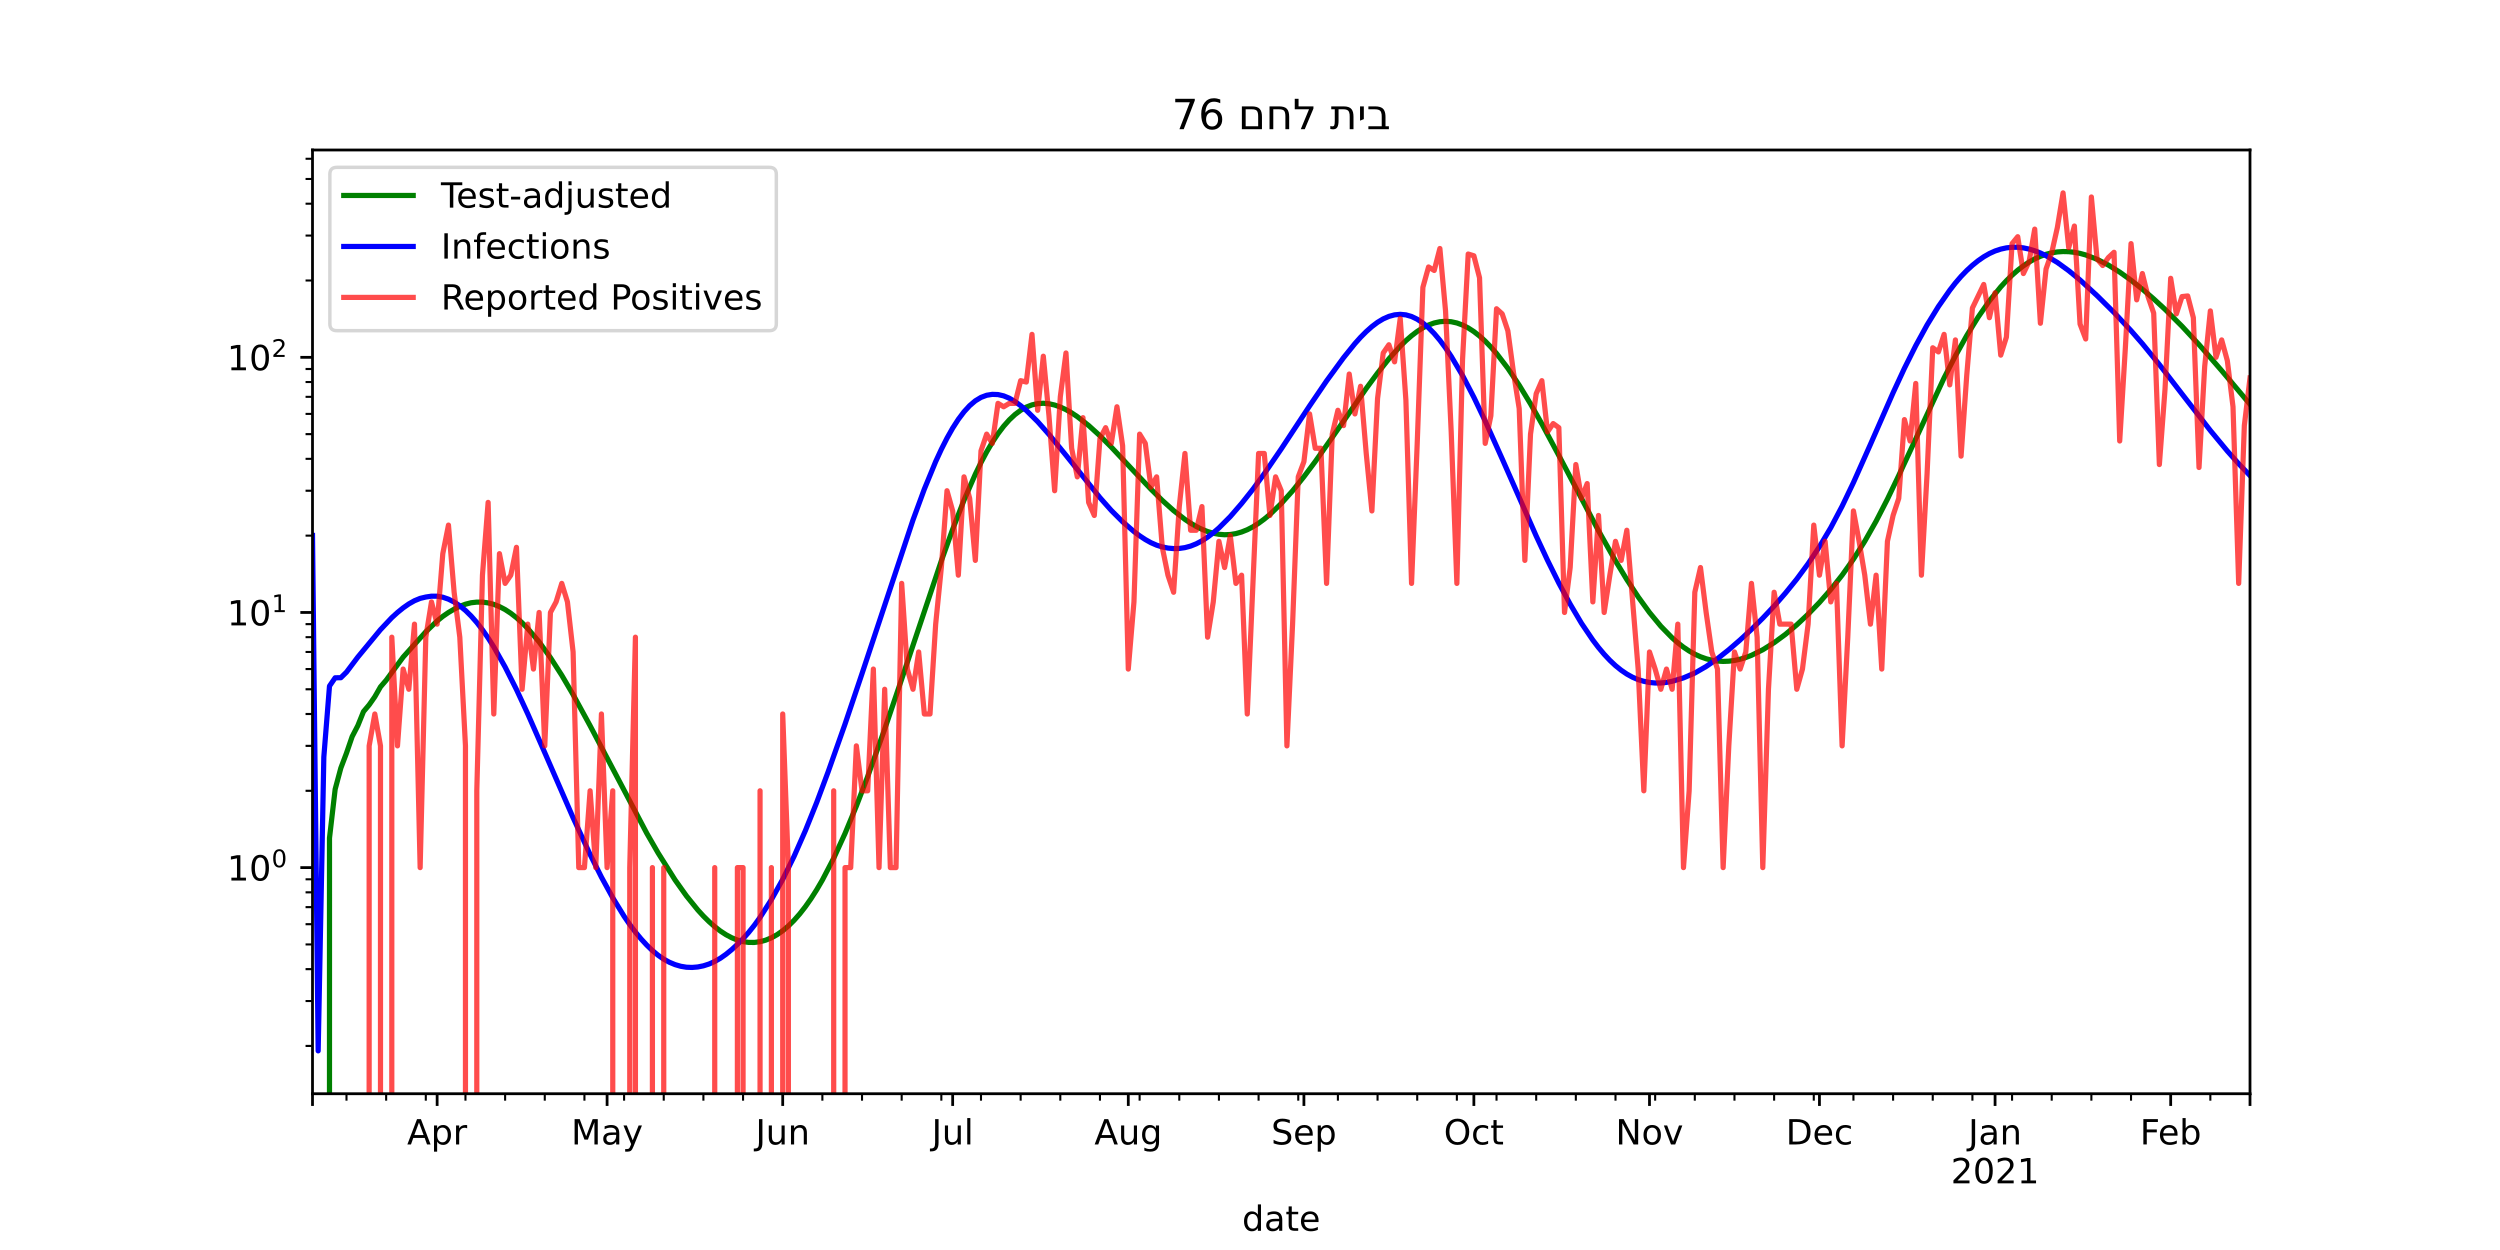 <?xml version="1.0" encoding="utf-8" standalone="no"?>
<!DOCTYPE svg PUBLIC "-//W3C//DTD SVG 1.1//EN"
  "http://www.w3.org/Graphics/SVG/1.1/DTD/svg11.dtd">
<!-- Created with matplotlib (https://matplotlib.org/) -->
<svg height="360pt" version="1.1" viewBox="0 0 720 360" width="720pt" xmlns="http://www.w3.org/2000/svg" xmlns:xlink="http://www.w3.org/1999/xlink">
 <defs>
  <style type="text/css">*{stroke-linecap:butt;stroke-linejoin:round;}</style>
 </defs>
 <g id="figure_1">
  <g id="patch_1">
   <path d="M 0 360 
L 720 360 
L 720 0 
L 0 0 
z
" style="fill:#ffffff;"/>
  </g>
  <g id="axes_1">
   <g id="patch_2">
    <path d="M 90 315 
L 648 315 
L 648 43.2 
L 90 43.2 
z
" style="fill:#ffffff;"/>
   </g>
   <g id="matplotlib.axis_1">
    <g id="xtick_1">
     <g id="line2d_1">
      <defs>
       <path d="M 0 0 
L 0 3.5 
" id="m12eb4eb455" style="stroke:#000000;stroke-width:0.8;"/>
      </defs>
      <g>
       <use style="stroke:#000000;stroke-width:0.8;" x="90" xlink:href="#m12eb4eb455" y="315"/>
      </g>
     </g>
    </g>
    <g id="xtick_2">
     <g id="line2d_2">
      <g>
       <use style="stroke:#000000;stroke-width:0.8;" x="125.895" xlink:href="#m12eb4eb455" y="315"/>
      </g>
     </g>
     <g id="text_1">
      <!-- Apr -->
      <g transform="translate(117.245 329.598)scale(0.1 -0.1)">
       <defs>
        <path d="M 34.188 63.188 
L 20.797 26.906 
L 47.609 26.906 
z
M 28.609 72.906 
L 39.797 72.906 
L 67.578 0 
L 57.328 0 
L 50.688 18.703 
L 17.828 18.703 
L 11.188 0 
L 0.781 0 
z
" id="DejaVuSans-65"/>
        <path d="M 18.109 8.203 
L 18.109 -20.797 
L 9.078 -20.797 
L 9.078 54.688 
L 18.109 54.688 
L 18.109 46.391 
Q 20.953 51.266 25.266 53.625 
Q 29.594 56 35.594 56 
Q 45.562 56 51.781 48.094 
Q 58.016 40.188 58.016 27.297 
Q 58.016 14.406 51.781 6.484 
Q 45.562 -1.422 35.594 -1.422 
Q 29.594 -1.422 25.266 0.953 
Q 20.953 3.328 18.109 8.203 
z
M 48.688 27.297 
Q 48.688 37.203 44.609 42.844 
Q 40.531 48.484 33.406 48.484 
Q 26.266 48.484 22.188 42.844 
Q 18.109 37.203 18.109 27.297 
Q 18.109 17.391 22.188 11.75 
Q 26.266 6.109 33.406 6.109 
Q 40.531 6.109 44.609 11.75 
Q 48.688 17.391 48.688 27.297 
z
" id="DejaVuSans-112"/>
        <path d="M 41.109 46.297 
Q 39.594 47.172 37.812 47.578 
Q 36.031 48 33.891 48 
Q 26.266 48 22.188 43.047 
Q 18.109 38.094 18.109 28.812 
L 18.109 0 
L 9.078 0 
L 9.078 54.688 
L 18.109 54.688 
L 18.109 46.188 
Q 20.953 51.172 25.484 53.578 
Q 30.031 56 36.531 56 
Q 37.453 56 38.578 55.875 
Q 39.703 55.766 41.062 55.516 
z
" id="DejaVuSans-114"/>
       </defs>
       <use xlink:href="#DejaVuSans-65"/>
       <use x="68.408" xlink:href="#DejaVuSans-112"/>
       <use x="131.885" xlink:href="#DejaVuSans-114"/>
      </g>
     </g>
    </g>
    <g id="xtick_3">
     <g id="line2d_3">
      <g>
       <use style="stroke:#000000;stroke-width:0.8;" x="174.842" xlink:href="#m12eb4eb455" y="315"/>
      </g>
     </g>
     <g id="text_2">
      <!-- May -->
      <g transform="translate(164.505 329.598)scale(0.1 -0.1)">
       <defs>
        <path d="M 9.812 72.906 
L 24.516 72.906 
L 43.109 23.297 
L 61.812 72.906 
L 76.516 72.906 
L 76.516 0 
L 66.891 0 
L 66.891 64.016 
L 48.094 14.016 
L 38.188 14.016 
L 19.391 64.016 
L 19.391 0 
L 9.812 0 
z
" id="DejaVuSans-77"/>
        <path d="M 34.281 27.484 
Q 23.391 27.484 19.188 25 
Q 14.984 22.516 14.984 16.5 
Q 14.984 11.719 18.141 8.906 
Q 21.297 6.109 26.703 6.109 
Q 34.188 6.109 38.703 11.406 
Q 43.219 16.703 43.219 25.484 
L 43.219 27.484 
z
M 52.203 31.203 
L 52.203 0 
L 43.219 0 
L 43.219 8.297 
Q 40.141 3.328 35.547 0.953 
Q 30.953 -1.422 24.312 -1.422 
Q 15.922 -1.422 10.953 3.297 
Q 6 8.016 6 15.922 
Q 6 25.141 12.172 29.828 
Q 18.359 34.516 30.609 34.516 
L 43.219 34.516 
L 43.219 35.406 
Q 43.219 41.609 39.141 45 
Q 35.062 48.391 27.688 48.391 
Q 23 48.391 18.547 47.266 
Q 14.109 46.141 10.016 43.891 
L 10.016 52.203 
Q 14.938 54.109 19.578 55.047 
Q 24.219 56 28.609 56 
Q 40.484 56 46.344 49.844 
Q 52.203 43.703 52.203 31.203 
z
" id="DejaVuSans-97"/>
        <path d="M 32.172 -5.078 
Q 28.375 -14.844 24.75 -17.812 
Q 21.141 -20.797 15.094 -20.797 
L 7.906 -20.797 
L 7.906 -13.281 
L 13.188 -13.281 
Q 16.891 -13.281 18.938 -11.516 
Q 21 -9.766 23.484 -3.219 
L 25.094 0.875 
L 2.984 54.688 
L 12.5 54.688 
L 29.594 11.922 
L 46.688 54.688 
L 56.203 54.688 
z
" id="DejaVuSans-121"/>
       </defs>
       <use xlink:href="#DejaVuSans-77"/>
       <use x="86.279" xlink:href="#DejaVuSans-97"/>
       <use x="147.559" xlink:href="#DejaVuSans-121"/>
      </g>
     </g>
    </g>
    <g id="xtick_4">
     <g id="line2d_4">
      <g>
       <use style="stroke:#000000;stroke-width:0.8;" x="225.421" xlink:href="#m12eb4eb455" y="315"/>
      </g>
     </g>
     <g id="text_3">
      <!-- Jun -->
      <g transform="translate(217.609 329.598)scale(0.1 -0.1)">
       <defs>
        <path d="M 9.812 72.906 
L 19.672 72.906 
L 19.672 5.078 
Q 19.672 -8.109 14.672 -14.062 
Q 9.672 -20.016 -1.422 -20.016 
L -5.172 -20.016 
L -5.172 -11.719 
L -2.094 -11.719 
Q 4.438 -11.719 7.125 -8.047 
Q 9.812 -4.391 9.812 5.078 
z
" id="DejaVuSans-74"/>
        <path d="M 8.5 21.578 
L 8.5 54.688 
L 17.484 54.688 
L 17.484 21.922 
Q 17.484 14.156 20.5 10.266 
Q 23.531 6.391 29.594 6.391 
Q 36.859 6.391 41.078 11.031 
Q 45.312 15.672 45.312 23.688 
L 45.312 54.688 
L 54.297 54.688 
L 54.297 0 
L 45.312 0 
L 45.312 8.406 
Q 42.047 3.422 37.719 1 
Q 33.406 -1.422 27.688 -1.422 
Q 18.266 -1.422 13.375 4.438 
Q 8.5 10.297 8.5 21.578 
z
M 31.109 56 
z
" id="DejaVuSans-117"/>
        <path d="M 54.891 33.016 
L 54.891 0 
L 45.906 0 
L 45.906 32.719 
Q 45.906 40.484 42.875 44.328 
Q 39.844 48.188 33.797 48.188 
Q 26.516 48.188 22.312 43.547 
Q 18.109 38.922 18.109 30.906 
L 18.109 0 
L 9.078 0 
L 9.078 54.688 
L 18.109 54.688 
L 18.109 46.188 
Q 21.344 51.125 25.703 53.562 
Q 30.078 56 35.797 56 
Q 45.219 56 50.047 50.172 
Q 54.891 44.344 54.891 33.016 
z
" id="DejaVuSans-110"/>
       </defs>
       <use xlink:href="#DejaVuSans-74"/>
       <use x="29.492" xlink:href="#DejaVuSans-117"/>
       <use x="92.871" xlink:href="#DejaVuSans-110"/>
      </g>
     </g>
    </g>
    <g id="xtick_5">
     <g id="line2d_5">
      <g>
       <use style="stroke:#000000;stroke-width:0.8;" x="274.368" xlink:href="#m12eb4eb455" y="315"/>
      </g>
     </g>
     <g id="text_4">
      <!-- Jul -->
      <g transform="translate(268.336 329.598)scale(0.1 -0.1)">
       <defs>
        <path d="M 9.422 75.984 
L 18.406 75.984 
L 18.406 0 
L 9.422 0 
z
" id="DejaVuSans-108"/>
       </defs>
       <use xlink:href="#DejaVuSans-74"/>
       <use x="29.492" xlink:href="#DejaVuSans-117"/>
       <use x="92.871" xlink:href="#DejaVuSans-108"/>
      </g>
     </g>
    </g>
    <g id="xtick_6">
     <g id="line2d_6">
      <g>
       <use style="stroke:#000000;stroke-width:0.8;" x="324.947" xlink:href="#m12eb4eb455" y="315"/>
      </g>
     </g>
     <g id="text_5">
      <!-- Aug -->
      <g transform="translate(315.184 329.598)scale(0.1 -0.1)">
       <defs>
        <path d="M 45.406 27.984 
Q 45.406 37.75 41.375 43.109 
Q 37.359 48.484 30.078 48.484 
Q 22.859 48.484 18.828 43.109 
Q 14.797 37.75 14.797 27.984 
Q 14.797 18.266 18.828 12.891 
Q 22.859 7.516 30.078 7.516 
Q 37.359 7.516 41.375 12.891 
Q 45.406 18.266 45.406 27.984 
z
M 54.391 6.781 
Q 54.391 -7.172 48.188 -13.984 
Q 42 -20.797 29.203 -20.797 
Q 24.469 -20.797 20.266 -20.094 
Q 16.062 -19.391 12.109 -17.922 
L 12.109 -9.188 
Q 16.062 -11.328 19.922 -12.344 
Q 23.781 -13.375 27.781 -13.375 
Q 36.625 -13.375 41.016 -8.766 
Q 45.406 -4.156 45.406 5.172 
L 45.406 9.625 
Q 42.625 4.781 38.281 2.391 
Q 33.938 0 27.875 0 
Q 17.828 0 11.672 7.656 
Q 5.516 15.328 5.516 27.984 
Q 5.516 40.672 11.672 48.328 
Q 17.828 56 27.875 56 
Q 33.938 56 38.281 53.609 
Q 42.625 51.219 45.406 46.391 
L 45.406 54.688 
L 54.391 54.688 
z
" id="DejaVuSans-103"/>
       </defs>
       <use xlink:href="#DejaVuSans-65"/>
       <use x="68.408" xlink:href="#DejaVuSans-117"/>
       <use x="131.787" xlink:href="#DejaVuSans-103"/>
      </g>
     </g>
    </g>
    <g id="xtick_7">
     <g id="line2d_7">
      <g>
       <use style="stroke:#000000;stroke-width:0.8;" x="375.526" xlink:href="#m12eb4eb455" y="315"/>
      </g>
     </g>
     <g id="text_6">
      <!-- Sep -->
      <g transform="translate(366.101 329.598)scale(0.1 -0.1)">
       <defs>
        <path d="M 53.516 70.516 
L 53.516 60.891 
Q 47.906 63.578 42.922 64.891 
Q 37.938 66.219 33.297 66.219 
Q 25.25 66.219 20.875 63.094 
Q 16.5 59.969 16.5 54.203 
Q 16.5 49.359 19.406 46.891 
Q 22.312 44.438 30.422 42.922 
L 36.375 41.703 
Q 47.406 39.594 52.656 34.297 
Q 57.906 29 57.906 20.125 
Q 57.906 9.516 50.797 4.047 
Q 43.703 -1.422 29.984 -1.422 
Q 24.812 -1.422 18.969 -0.25 
Q 13.141 0.922 6.891 3.219 
L 6.891 13.375 
Q 12.891 10.016 18.656 8.297 
Q 24.422 6.594 29.984 6.594 
Q 38.422 6.594 43.016 9.906 
Q 47.609 13.234 47.609 19.391 
Q 47.609 24.75 44.312 27.781 
Q 41.016 30.812 33.5 32.328 
L 27.484 33.5 
Q 16.453 35.688 11.516 40.375 
Q 6.594 45.062 6.594 53.422 
Q 6.594 63.094 13.406 68.656 
Q 20.219 74.219 32.172 74.219 
Q 37.312 74.219 42.625 73.281 
Q 47.953 72.359 53.516 70.516 
z
" id="DejaVuSans-83"/>
        <path d="M 56.203 29.594 
L 56.203 25.203 
L 14.891 25.203 
Q 15.484 15.922 20.484 11.062 
Q 25.484 6.203 34.422 6.203 
Q 39.594 6.203 44.453 7.469 
Q 49.312 8.734 54.109 11.281 
L 54.109 2.781 
Q 49.266 0.734 44.188 -0.344 
Q 39.109 -1.422 33.891 -1.422 
Q 20.797 -1.422 13.156 6.188 
Q 5.516 13.812 5.516 26.812 
Q 5.516 40.234 12.766 48.109 
Q 20.016 56 32.328 56 
Q 43.359 56 49.781 48.891 
Q 56.203 41.797 56.203 29.594 
z
M 47.219 32.234 
Q 47.125 39.594 43.094 43.984 
Q 39.062 48.391 32.422 48.391 
Q 24.906 48.391 20.391 44.141 
Q 15.875 39.891 15.188 32.172 
z
" id="DejaVuSans-101"/>
       </defs>
       <use xlink:href="#DejaVuSans-83"/>
       <use x="63.477" xlink:href="#DejaVuSans-101"/>
       <use x="125" xlink:href="#DejaVuSans-112"/>
      </g>
     </g>
    </g>
    <g id="xtick_8">
     <g id="line2d_8">
      <g>
       <use style="stroke:#000000;stroke-width:0.8;" x="424.474" xlink:href="#m12eb4eb455" y="315"/>
      </g>
     </g>
     <g id="text_7">
      <!-- Oct -->
      <g transform="translate(415.828 329.598)scale(0.1 -0.1)">
       <defs>
        <path d="M 39.406 66.219 
Q 28.656 66.219 22.328 58.203 
Q 16.016 50.203 16.016 36.375 
Q 16.016 22.609 22.328 14.594 
Q 28.656 6.594 39.406 6.594 
Q 50.141 6.594 56.422 14.594 
Q 62.703 22.609 62.703 36.375 
Q 62.703 50.203 56.422 58.203 
Q 50.141 66.219 39.406 66.219 
z
M 39.406 74.219 
Q 54.734 74.219 63.906 63.938 
Q 73.094 53.656 73.094 36.375 
Q 73.094 19.141 63.906 8.859 
Q 54.734 -1.422 39.406 -1.422 
Q 24.031 -1.422 14.812 8.828 
Q 5.609 19.094 5.609 36.375 
Q 5.609 53.656 14.812 63.938 
Q 24.031 74.219 39.406 74.219 
z
" id="DejaVuSans-79"/>
        <path d="M 48.781 52.594 
L 48.781 44.188 
Q 44.969 46.297 41.141 47.344 
Q 37.312 48.391 33.406 48.391 
Q 24.656 48.391 19.812 42.844 
Q 14.984 37.312 14.984 27.297 
Q 14.984 17.281 19.812 11.734 
Q 24.656 6.203 33.406 6.203 
Q 37.312 6.203 41.141 7.25 
Q 44.969 8.297 48.781 10.406 
L 48.781 2.094 
Q 45.016 0.344 40.984 -0.531 
Q 36.969 -1.422 32.422 -1.422 
Q 20.062 -1.422 12.781 6.344 
Q 5.516 14.109 5.516 27.297 
Q 5.516 40.672 12.859 48.328 
Q 20.219 56 33.016 56 
Q 37.156 56 41.109 55.141 
Q 45.062 54.297 48.781 52.594 
z
" id="DejaVuSans-99"/>
        <path d="M 18.312 70.219 
L 18.312 54.688 
L 36.812 54.688 
L 36.812 47.703 
L 18.312 47.703 
L 18.312 18.016 
Q 18.312 11.328 20.141 9.422 
Q 21.969 7.516 27.594 7.516 
L 36.812 7.516 
L 36.812 0 
L 27.594 0 
Q 17.188 0 13.234 3.875 
Q 9.281 7.766 9.281 18.016 
L 9.281 47.703 
L 2.688 47.703 
L 2.688 54.688 
L 9.281 54.688 
L 9.281 70.219 
z
" id="DejaVuSans-116"/>
       </defs>
       <use xlink:href="#DejaVuSans-79"/>
       <use x="78.711" xlink:href="#DejaVuSans-99"/>
       <use x="133.691" xlink:href="#DejaVuSans-116"/>
      </g>
     </g>
    </g>
    <g id="xtick_9">
     <g id="line2d_9">
      <g>
       <use style="stroke:#000000;stroke-width:0.8;" x="475.053" xlink:href="#m12eb4eb455" y="315"/>
      </g>
     </g>
     <g id="text_8">
      <!-- Nov -->
      <g transform="translate(465.293 329.598)scale(0.1 -0.1)">
       <defs>
        <path d="M 9.812 72.906 
L 23.094 72.906 
L 55.422 11.922 
L 55.422 72.906 
L 64.984 72.906 
L 64.984 0 
L 51.703 0 
L 19.391 60.984 
L 19.391 0 
L 9.812 0 
z
" id="DejaVuSans-78"/>
        <path d="M 30.609 48.391 
Q 23.391 48.391 19.188 42.75 
Q 14.984 37.109 14.984 27.297 
Q 14.984 17.484 19.156 11.844 
Q 23.344 6.203 30.609 6.203 
Q 37.797 6.203 41.984 11.859 
Q 46.188 17.531 46.188 27.297 
Q 46.188 37.016 41.984 42.703 
Q 37.797 48.391 30.609 48.391 
z
M 30.609 56 
Q 42.328 56 49.016 48.375 
Q 55.719 40.766 55.719 27.297 
Q 55.719 13.875 49.016 6.219 
Q 42.328 -1.422 30.609 -1.422 
Q 18.844 -1.422 12.172 6.219 
Q 5.516 13.875 5.516 27.297 
Q 5.516 40.766 12.172 48.375 
Q 18.844 56 30.609 56 
z
" id="DejaVuSans-111"/>
        <path d="M 2.984 54.688 
L 12.5 54.688 
L 29.594 8.797 
L 46.688 54.688 
L 56.203 54.688 
L 35.688 0 
L 23.484 0 
z
" id="DejaVuSans-118"/>
       </defs>
       <use xlink:href="#DejaVuSans-78"/>
       <use x="74.805" xlink:href="#DejaVuSans-111"/>
       <use x="135.986" xlink:href="#DejaVuSans-118"/>
      </g>
     </g>
    </g>
    <g id="xtick_10">
     <g id="line2d_10">
      <g>
       <use style="stroke:#000000;stroke-width:0.8;" x="524" xlink:href="#m12eb4eb455" y="315"/>
      </g>
     </g>
     <g id="text_9">
      <!-- Dec -->
      <g transform="translate(514.324 329.598)scale(0.1 -0.1)">
       <defs>
        <path d="M 19.672 64.797 
L 19.672 8.109 
L 31.594 8.109 
Q 46.688 8.109 53.688 14.938 
Q 60.688 21.781 60.688 36.531 
Q 60.688 51.172 53.688 57.984 
Q 46.688 64.797 31.594 64.797 
z
M 9.812 72.906 
L 30.078 72.906 
Q 51.266 72.906 61.172 64.094 
Q 71.094 55.281 71.094 36.531 
Q 71.094 17.672 61.125 8.828 
Q 51.172 0 30.078 0 
L 9.812 0 
z
" id="DejaVuSans-68"/>
       </defs>
       <use xlink:href="#DejaVuSans-68"/>
       <use x="77.002" xlink:href="#DejaVuSans-101"/>
       <use x="138.525" xlink:href="#DejaVuSans-99"/>
      </g>
     </g>
    </g>
    <g id="xtick_11">
     <g id="line2d_11">
      <g>
       <use style="stroke:#000000;stroke-width:0.8;" x="574.579" xlink:href="#m12eb4eb455" y="315"/>
      </g>
     </g>
     <g id="text_10">
      <!-- Jan -->
      <g transform="translate(566.871 329.598)scale(0.1 -0.1)">
       <use xlink:href="#DejaVuSans-74"/>
       <use x="29.492" xlink:href="#DejaVuSans-97"/>
       <use x="90.771" xlink:href="#DejaVuSans-110"/>
      </g>
      <!-- 2021 -->
      <g transform="translate(561.854 340.796)scale(0.1 -0.1)">
       <defs>
        <path d="M 19.188 8.297 
L 53.609 8.297 
L 53.609 0 
L 7.328 0 
L 7.328 8.297 
Q 12.938 14.109 22.625 23.891 
Q 32.328 33.688 34.812 36.531 
Q 39.547 41.844 41.422 45.531 
Q 43.312 49.219 43.312 52.781 
Q 43.312 58.594 39.234 62.25 
Q 35.156 65.922 28.609 65.922 
Q 23.969 65.922 18.812 64.312 
Q 13.672 62.703 7.812 59.422 
L 7.812 69.391 
Q 13.766 71.781 18.938 73 
Q 24.125 74.219 28.422 74.219 
Q 39.75 74.219 46.484 68.547 
Q 53.219 62.891 53.219 53.422 
Q 53.219 48.922 51.531 44.891 
Q 49.859 40.875 45.406 35.406 
Q 44.188 33.984 37.641 27.219 
Q 31.109 20.453 19.188 8.297 
z
" id="DejaVuSans-50"/>
        <path d="M 31.781 66.406 
Q 24.172 66.406 20.328 58.906 
Q 16.5 51.422 16.5 36.375 
Q 16.5 21.391 20.328 13.891 
Q 24.172 6.391 31.781 6.391 
Q 39.453 6.391 43.281 13.891 
Q 47.125 21.391 47.125 36.375 
Q 47.125 51.422 43.281 58.906 
Q 39.453 66.406 31.781 66.406 
z
M 31.781 74.219 
Q 44.047 74.219 50.516 64.516 
Q 56.984 54.828 56.984 36.375 
Q 56.984 17.969 50.516 8.266 
Q 44.047 -1.422 31.781 -1.422 
Q 19.531 -1.422 13.062 8.266 
Q 6.594 17.969 6.594 36.375 
Q 6.594 54.828 13.062 64.516 
Q 19.531 74.219 31.781 74.219 
z
" id="DejaVuSans-48"/>
        <path d="M 12.406 8.297 
L 28.516 8.297 
L 28.516 63.922 
L 10.984 60.406 
L 10.984 69.391 
L 28.422 72.906 
L 38.281 72.906 
L 38.281 8.297 
L 54.391 8.297 
L 54.391 0 
L 12.406 0 
z
" id="DejaVuSans-49"/>
       </defs>
       <use xlink:href="#DejaVuSans-50"/>
       <use x="63.623" xlink:href="#DejaVuSans-48"/>
       <use x="127.246" xlink:href="#DejaVuSans-50"/>
       <use x="190.869" xlink:href="#DejaVuSans-49"/>
      </g>
     </g>
    </g>
    <g id="xtick_12">
     <g id="line2d_12">
      <g>
       <use style="stroke:#000000;stroke-width:0.8;" x="625.158" xlink:href="#m12eb4eb455" y="315"/>
      </g>
     </g>
     <g id="text_11">
      <!-- Feb -->
      <g transform="translate(616.306 329.598)scale(0.1 -0.1)">
       <defs>
        <path d="M 9.812 72.906 
L 51.703 72.906 
L 51.703 64.594 
L 19.672 64.594 
L 19.672 43.109 
L 48.578 43.109 
L 48.578 34.812 
L 19.672 34.812 
L 19.672 0 
L 9.812 0 
z
" id="DejaVuSans-70"/>
        <path d="M 48.688 27.297 
Q 48.688 37.203 44.609 42.844 
Q 40.531 48.484 33.406 48.484 
Q 26.266 48.484 22.188 42.844 
Q 18.109 37.203 18.109 27.297 
Q 18.109 17.391 22.188 11.75 
Q 26.266 6.109 33.406 6.109 
Q 40.531 6.109 44.609 11.75 
Q 48.688 17.391 48.688 27.297 
z
M 18.109 46.391 
Q 20.953 51.266 25.266 53.625 
Q 29.594 56 35.594 56 
Q 45.562 56 51.781 48.094 
Q 58.016 40.188 58.016 27.297 
Q 58.016 14.406 51.781 6.484 
Q 45.562 -1.422 35.594 -1.422 
Q 29.594 -1.422 25.266 0.953 
Q 20.953 3.328 18.109 8.203 
L 18.109 0 
L 9.078 0 
L 9.078 75.984 
L 18.109 75.984 
z
" id="DejaVuSans-98"/>
       </defs>
       <use xlink:href="#DejaVuSans-70"/>
       <use x="52.02" xlink:href="#DejaVuSans-101"/>
       <use x="113.543" xlink:href="#DejaVuSans-98"/>
      </g>
     </g>
    </g>
    <g id="xtick_13">
     <g id="line2d_13">
      <g>
       <use style="stroke:#000000;stroke-width:0.8;" x="648" xlink:href="#m12eb4eb455" y="315"/>
      </g>
     </g>
    </g>
    <g id="xtick_14">
     <g id="line2d_14">
      <defs>
       <path d="M 0 0 
L 0 2 
" id="m823767fcfd" style="stroke:#000000;stroke-width:0.6;"/>
      </defs>
      <g>
       <use style="stroke:#000000;stroke-width:0.6;" x="99.789" xlink:href="#m823767fcfd" y="315"/>
      </g>
     </g>
    </g>
    <g id="xtick_15">
     <g id="line2d_15">
      <g>
       <use style="stroke:#000000;stroke-width:0.6;" x="111.211" xlink:href="#m823767fcfd" y="315"/>
      </g>
     </g>
    </g>
    <g id="xtick_16">
     <g id="line2d_16">
      <g>
       <use style="stroke:#000000;stroke-width:0.6;" x="122.632" xlink:href="#m823767fcfd" y="315"/>
      </g>
     </g>
    </g>
    <g id="xtick_17">
     <g id="line2d_17">
      <g>
       <use style="stroke:#000000;stroke-width:0.6;" x="134.053" xlink:href="#m823767fcfd" y="315"/>
      </g>
     </g>
    </g>
    <g id="xtick_18">
     <g id="line2d_18">
      <g>
       <use style="stroke:#000000;stroke-width:0.6;" x="145.474" xlink:href="#m823767fcfd" y="315"/>
      </g>
     </g>
    </g>
    <g id="xtick_19">
     <g id="line2d_19">
      <g>
       <use style="stroke:#000000;stroke-width:0.6;" x="156.895" xlink:href="#m823767fcfd" y="315"/>
      </g>
     </g>
    </g>
    <g id="xtick_20">
     <g id="line2d_20">
      <g>
       <use style="stroke:#000000;stroke-width:0.6;" x="168.316" xlink:href="#m823767fcfd" y="315"/>
      </g>
     </g>
    </g>
    <g id="xtick_21">
     <g id="line2d_21">
      <g>
       <use style="stroke:#000000;stroke-width:0.6;" x="179.737" xlink:href="#m823767fcfd" y="315"/>
      </g>
     </g>
    </g>
    <g id="xtick_22">
     <g id="line2d_22">
      <g>
       <use style="stroke:#000000;stroke-width:0.6;" x="191.158" xlink:href="#m823767fcfd" y="315"/>
      </g>
     </g>
    </g>
    <g id="xtick_23">
     <g id="line2d_23">
      <g>
       <use style="stroke:#000000;stroke-width:0.6;" x="202.579" xlink:href="#m823767fcfd" y="315"/>
      </g>
     </g>
    </g>
    <g id="xtick_24">
     <g id="line2d_24">
      <g>
       <use style="stroke:#000000;stroke-width:0.6;" x="214" xlink:href="#m823767fcfd" y="315"/>
      </g>
     </g>
    </g>
    <g id="xtick_25">
     <g id="line2d_25">
      <g>
       <use style="stroke:#000000;stroke-width:0.6;" x="236.842" xlink:href="#m823767fcfd" y="315"/>
      </g>
     </g>
    </g>
    <g id="xtick_26">
     <g id="line2d_26">
      <g>
       <use style="stroke:#000000;stroke-width:0.6;" x="248.263" xlink:href="#m823767fcfd" y="315"/>
      </g>
     </g>
    </g>
    <g id="xtick_27">
     <g id="line2d_27">
      <g>
       <use style="stroke:#000000;stroke-width:0.6;" x="259.684" xlink:href="#m823767fcfd" y="315"/>
      </g>
     </g>
    </g>
    <g id="xtick_28">
     <g id="line2d_28">
      <g>
       <use style="stroke:#000000;stroke-width:0.6;" x="271.105" xlink:href="#m823767fcfd" y="315"/>
      </g>
     </g>
    </g>
    <g id="xtick_29">
     <g id="line2d_29">
      <g>
       <use style="stroke:#000000;stroke-width:0.6;" x="282.526" xlink:href="#m823767fcfd" y="315"/>
      </g>
     </g>
    </g>
    <g id="xtick_30">
     <g id="line2d_30">
      <g>
       <use style="stroke:#000000;stroke-width:0.6;" x="293.947" xlink:href="#m823767fcfd" y="315"/>
      </g>
     </g>
    </g>
    <g id="xtick_31">
     <g id="line2d_31">
      <g>
       <use style="stroke:#000000;stroke-width:0.6;" x="305.368" xlink:href="#m823767fcfd" y="315"/>
      </g>
     </g>
    </g>
    <g id="xtick_32">
     <g id="line2d_32">
      <g>
       <use style="stroke:#000000;stroke-width:0.6;" x="316.789" xlink:href="#m823767fcfd" y="315"/>
      </g>
     </g>
    </g>
    <g id="xtick_33">
     <g id="line2d_33">
      <g>
       <use style="stroke:#000000;stroke-width:0.6;" x="328.211" xlink:href="#m823767fcfd" y="315"/>
      </g>
     </g>
    </g>
    <g id="xtick_34">
     <g id="line2d_34">
      <g>
       <use style="stroke:#000000;stroke-width:0.6;" x="339.632" xlink:href="#m823767fcfd" y="315"/>
      </g>
     </g>
    </g>
    <g id="xtick_35">
     <g id="line2d_35">
      <g>
       <use style="stroke:#000000;stroke-width:0.6;" x="351.053" xlink:href="#m823767fcfd" y="315"/>
      </g>
     </g>
    </g>
    <g id="xtick_36">
     <g id="line2d_36">
      <g>
       <use style="stroke:#000000;stroke-width:0.6;" x="362.474" xlink:href="#m823767fcfd" y="315"/>
      </g>
     </g>
    </g>
    <g id="xtick_37">
     <g id="line2d_37">
      <g>
       <use style="stroke:#000000;stroke-width:0.6;" x="373.895" xlink:href="#m823767fcfd" y="315"/>
      </g>
     </g>
    </g>
    <g id="xtick_38">
     <g id="line2d_38">
      <g>
       <use style="stroke:#000000;stroke-width:0.6;" x="385.316" xlink:href="#m823767fcfd" y="315"/>
      </g>
     </g>
    </g>
    <g id="xtick_39">
     <g id="line2d_39">
      <g>
       <use style="stroke:#000000;stroke-width:0.6;" x="396.737" xlink:href="#m823767fcfd" y="315"/>
      </g>
     </g>
    </g>
    <g id="xtick_40">
     <g id="line2d_40">
      <g>
       <use style="stroke:#000000;stroke-width:0.6;" x="408.158" xlink:href="#m823767fcfd" y="315"/>
      </g>
     </g>
    </g>
    <g id="xtick_41">
     <g id="line2d_41">
      <g>
       <use style="stroke:#000000;stroke-width:0.6;" x="419.579" xlink:href="#m823767fcfd" y="315"/>
      </g>
     </g>
    </g>
    <g id="xtick_42">
     <g id="line2d_42">
      <g>
       <use style="stroke:#000000;stroke-width:0.6;" x="431" xlink:href="#m823767fcfd" y="315"/>
      </g>
     </g>
    </g>
    <g id="xtick_43">
     <g id="line2d_43">
      <g>
       <use style="stroke:#000000;stroke-width:0.6;" x="442.421" xlink:href="#m823767fcfd" y="315"/>
      </g>
     </g>
    </g>
    <g id="xtick_44">
     <g id="line2d_44">
      <g>
       <use style="stroke:#000000;stroke-width:0.6;" x="453.842" xlink:href="#m823767fcfd" y="315"/>
      </g>
     </g>
    </g>
    <g id="xtick_45">
     <g id="line2d_45">
      <g>
       <use style="stroke:#000000;stroke-width:0.6;" x="465.263" xlink:href="#m823767fcfd" y="315"/>
      </g>
     </g>
    </g>
    <g id="xtick_46">
     <g id="line2d_46">
      <g>
       <use style="stroke:#000000;stroke-width:0.6;" x="476.684" xlink:href="#m823767fcfd" y="315"/>
      </g>
     </g>
    </g>
    <g id="xtick_47">
     <g id="line2d_47">
      <g>
       <use style="stroke:#000000;stroke-width:0.6;" x="488.105" xlink:href="#m823767fcfd" y="315"/>
      </g>
     </g>
    </g>
    <g id="xtick_48">
     <g id="line2d_48">
      <g>
       <use style="stroke:#000000;stroke-width:0.6;" x="499.526" xlink:href="#m823767fcfd" y="315"/>
      </g>
     </g>
    </g>
    <g id="xtick_49">
     <g id="line2d_49">
      <g>
       <use style="stroke:#000000;stroke-width:0.6;" x="510.947" xlink:href="#m823767fcfd" y="315"/>
      </g>
     </g>
    </g>
    <g id="xtick_50">
     <g id="line2d_50">
      <g>
       <use style="stroke:#000000;stroke-width:0.6;" x="522.368" xlink:href="#m823767fcfd" y="315"/>
      </g>
     </g>
    </g>
    <g id="xtick_51">
     <g id="line2d_51">
      <g>
       <use style="stroke:#000000;stroke-width:0.6;" x="533.789" xlink:href="#m823767fcfd" y="315"/>
      </g>
     </g>
    </g>
    <g id="xtick_52">
     <g id="line2d_52">
      <g>
       <use style="stroke:#000000;stroke-width:0.6;" x="545.211" xlink:href="#m823767fcfd" y="315"/>
      </g>
     </g>
    </g>
    <g id="xtick_53">
     <g id="line2d_53">
      <g>
       <use style="stroke:#000000;stroke-width:0.6;" x="556.632" xlink:href="#m823767fcfd" y="315"/>
      </g>
     </g>
    </g>
    <g id="xtick_54">
     <g id="line2d_54">
      <g>
       <use style="stroke:#000000;stroke-width:0.6;" x="568.053" xlink:href="#m823767fcfd" y="315"/>
      </g>
     </g>
    </g>
    <g id="xtick_55">
     <g id="line2d_55">
      <g>
       <use style="stroke:#000000;stroke-width:0.6;" x="579.474" xlink:href="#m823767fcfd" y="315"/>
      </g>
     </g>
    </g>
    <g id="xtick_56">
     <g id="line2d_56">
      <g>
       <use style="stroke:#000000;stroke-width:0.6;" x="590.895" xlink:href="#m823767fcfd" y="315"/>
      </g>
     </g>
    </g>
    <g id="xtick_57">
     <g id="line2d_57">
      <g>
       <use style="stroke:#000000;stroke-width:0.6;" x="602.316" xlink:href="#m823767fcfd" y="315"/>
      </g>
     </g>
    </g>
    <g id="xtick_58">
     <g id="line2d_58">
      <g>
       <use style="stroke:#000000;stroke-width:0.6;" x="613.737" xlink:href="#m823767fcfd" y="315"/>
      </g>
     </g>
    </g>
    <g id="xtick_59">
     <g id="line2d_59">
      <g>
       <use style="stroke:#000000;stroke-width:0.6;" x="636.579" xlink:href="#m823767fcfd" y="315"/>
      </g>
     </g>
    </g>
    <g id="text_12">
     <!-- date -->
     <g transform="translate(357.725 354.474)scale(0.1 -0.1)">
      <defs>
       <path d="M 45.406 46.391 
L 45.406 75.984 
L 54.391 75.984 
L 54.391 0 
L 45.406 0 
L 45.406 8.203 
Q 42.578 3.328 38.25 0.953 
Q 33.938 -1.422 27.875 -1.422 
Q 17.969 -1.422 11.734 6.484 
Q 5.516 14.406 5.516 27.297 
Q 5.516 40.188 11.734 48.094 
Q 17.969 56 27.875 56 
Q 33.938 56 38.25 53.625 
Q 42.578 51.266 45.406 46.391 
z
M 14.797 27.297 
Q 14.797 17.391 18.875 11.75 
Q 22.953 6.109 30.078 6.109 
Q 37.203 6.109 41.297 11.75 
Q 45.406 17.391 45.406 27.297 
Q 45.406 37.203 41.297 42.844 
Q 37.203 48.484 30.078 48.484 
Q 22.953 48.484 18.875 42.844 
Q 14.797 37.203 14.797 27.297 
z
" id="DejaVuSans-100"/>
      </defs>
      <use xlink:href="#DejaVuSans-100"/>
      <use x="63.477" xlink:href="#DejaVuSans-97"/>
      <use x="124.756" xlink:href="#DejaVuSans-116"/>
      <use x="163.965" xlink:href="#DejaVuSans-101"/>
     </g>
    </g>
   </g>
   <g id="matplotlib.axis_2">
    <g id="ytick_1">
     <g id="line2d_60">
      <defs>
       <path d="M 0 0 
L -3.5 0 
" id="m54c8349747" style="stroke:#000000;stroke-width:0.8;"/>
      </defs>
      <g>
       <use style="stroke:#000000;stroke-width:0.8;" x="90" xlink:href="#m54c8349747" y="249.87"/>
      </g>
     </g>
     <g id="text_13">
      <!-- $\mathdefault{10^{0}}$ -->
      <g transform="translate(65.4 253.67)scale(0.1 -0.1)">
       <use transform="translate(0 0.766)" xlink:href="#DejaVuSans-49"/>
       <use transform="translate(63.623 0.766)" xlink:href="#DejaVuSans-48"/>
       <use transform="translate(128.203 39.047)scale(0.7)" xlink:href="#DejaVuSans-48"/>
      </g>
     </g>
    </g>
    <g id="ytick_2">
     <g id="line2d_61">
      <g>
       <use style="stroke:#000000;stroke-width:0.8;" x="90" xlink:href="#m54c8349747" y="176.389"/>
      </g>
     </g>
     <g id="text_14">
      <!-- $\mathdefault{10^{1}}$ -->
      <g transform="translate(65.4 180.189)scale(0.1 -0.1)">
       <use transform="translate(0 0.684)" xlink:href="#DejaVuSans-49"/>
       <use transform="translate(63.623 0.684)" xlink:href="#DejaVuSans-48"/>
       <use transform="translate(128.203 38.966)scale(0.7)" xlink:href="#DejaVuSans-49"/>
      </g>
     </g>
    </g>
    <g id="ytick_3">
     <g id="line2d_62">
      <g>
       <use style="stroke:#000000;stroke-width:0.8;" x="90" xlink:href="#m54c8349747" y="102.909"/>
      </g>
     </g>
     <g id="text_15">
      <!-- $\mathdefault{10^{2}}$ -->
      <g transform="translate(65.4 106.708)scale(0.1 -0.1)">
       <use transform="translate(0 0.766)" xlink:href="#DejaVuSans-49"/>
       <use transform="translate(63.623 0.766)" xlink:href="#DejaVuSans-48"/>
       <use transform="translate(128.203 39.047)scale(0.7)" xlink:href="#DejaVuSans-50"/>
      </g>
     </g>
    </g>
    <g id="ytick_4">
     <g id="line2d_63">
      <defs>
       <path d="M 0 0 
L -2 0 
" id="m327476860c" style="stroke:#000000;stroke-width:0.6;"/>
      </defs>
      <g>
       <use style="stroke:#000000;stroke-width:0.6;" x="90" xlink:href="#m327476860c" y="301.231"/>
      </g>
     </g>
    </g>
    <g id="ytick_5">
     <g id="line2d_64">
      <g>
       <use style="stroke:#000000;stroke-width:0.6;" x="90" xlink:href="#m327476860c" y="288.292"/>
      </g>
     </g>
    </g>
    <g id="ytick_6">
     <g id="line2d_65">
      <g>
       <use style="stroke:#000000;stroke-width:0.6;" x="90" xlink:href="#m327476860c" y="279.111"/>
      </g>
     </g>
    </g>
    <g id="ytick_7">
     <g id="line2d_66">
      <g>
       <use style="stroke:#000000;stroke-width:0.6;" x="90" xlink:href="#m327476860c" y="271.99"/>
      </g>
     </g>
    </g>
    <g id="ytick_8">
     <g id="line2d_67">
      <g>
       <use style="stroke:#000000;stroke-width:0.6;" x="90" xlink:href="#m327476860c" y="266.172"/>
      </g>
     </g>
    </g>
    <g id="ytick_9">
     <g id="line2d_68">
      <g>
       <use style="stroke:#000000;stroke-width:0.6;" x="90" xlink:href="#m327476860c" y="261.253"/>
      </g>
     </g>
    </g>
    <g id="ytick_10">
     <g id="line2d_69">
      <g>
       <use style="stroke:#000000;stroke-width:0.6;" x="90" xlink:href="#m327476860c" y="256.991"/>
      </g>
     </g>
    </g>
    <g id="ytick_11">
     <g id="line2d_70">
      <g>
       <use style="stroke:#000000;stroke-width:0.6;" x="90" xlink:href="#m327476860c" y="253.233"/>
      </g>
     </g>
    </g>
    <g id="ytick_12">
     <g id="line2d_71">
      <g>
       <use style="stroke:#000000;stroke-width:0.6;" x="90" xlink:href="#m327476860c" y="227.75"/>
      </g>
     </g>
    </g>
    <g id="ytick_13">
     <g id="line2d_72">
      <g>
       <use style="stroke:#000000;stroke-width:0.6;" x="90" xlink:href="#m327476860c" y="214.811"/>
      </g>
     </g>
    </g>
    <g id="ytick_14">
     <g id="line2d_73">
      <g>
       <use style="stroke:#000000;stroke-width:0.6;" x="90" xlink:href="#m327476860c" y="205.63"/>
      </g>
     </g>
    </g>
    <g id="ytick_15">
     <g id="line2d_74">
      <g>
       <use style="stroke:#000000;stroke-width:0.6;" x="90" xlink:href="#m327476860c" y="198.509"/>
      </g>
     </g>
    </g>
    <g id="ytick_16">
     <g id="line2d_75">
      <g>
       <use style="stroke:#000000;stroke-width:0.6;" x="90" xlink:href="#m327476860c" y="192.691"/>
      </g>
     </g>
    </g>
    <g id="ytick_17">
     <g id="line2d_76">
      <g>
       <use style="stroke:#000000;stroke-width:0.6;" x="90" xlink:href="#m327476860c" y="187.772"/>
      </g>
     </g>
    </g>
    <g id="ytick_18">
     <g id="line2d_77">
      <g>
       <use style="stroke:#000000;stroke-width:0.6;" x="90" xlink:href="#m327476860c" y="183.51"/>
      </g>
     </g>
    </g>
    <g id="ytick_19">
     <g id="line2d_78">
      <g>
       <use style="stroke:#000000;stroke-width:0.6;" x="90" xlink:href="#m327476860c" y="179.752"/>
      </g>
     </g>
    </g>
    <g id="ytick_20">
     <g id="line2d_79">
      <g>
       <use style="stroke:#000000;stroke-width:0.6;" x="90" xlink:href="#m327476860c" y="154.269"/>
      </g>
     </g>
    </g>
    <g id="ytick_21">
     <g id="line2d_80">
      <g>
       <use style="stroke:#000000;stroke-width:0.6;" x="90" xlink:href="#m327476860c" y="141.33"/>
      </g>
     </g>
    </g>
    <g id="ytick_22">
     <g id="line2d_81">
      <g>
       <use style="stroke:#000000;stroke-width:0.6;" x="90" xlink:href="#m327476860c" y="132.15"/>
      </g>
     </g>
    </g>
    <g id="ytick_23">
     <g id="line2d_82">
      <g>
       <use style="stroke:#000000;stroke-width:0.6;" x="90" xlink:href="#m327476860c" y="125.028"/>
      </g>
     </g>
    </g>
    <g id="ytick_24">
     <g id="line2d_83">
      <g>
       <use style="stroke:#000000;stroke-width:0.6;" x="90" xlink:href="#m327476860c" y="119.21"/>
      </g>
     </g>
    </g>
    <g id="ytick_25">
     <g id="line2d_84">
      <g>
       <use style="stroke:#000000;stroke-width:0.6;" x="90" xlink:href="#m327476860c" y="114.291"/>
      </g>
     </g>
    </g>
    <g id="ytick_26">
     <g id="line2d_85">
      <g>
       <use style="stroke:#000000;stroke-width:0.6;" x="90" xlink:href="#m327476860c" y="110.03"/>
      </g>
     </g>
    </g>
    <g id="ytick_27">
     <g id="line2d_86">
      <g>
       <use style="stroke:#000000;stroke-width:0.6;" x="90" xlink:href="#m327476860c" y="106.271"/>
      </g>
     </g>
    </g>
    <g id="ytick_28">
     <g id="line2d_87">
      <g>
       <use style="stroke:#000000;stroke-width:0.6;" x="90" xlink:href="#m327476860c" y="80.789"/>
      </g>
     </g>
    </g>
    <g id="ytick_29">
     <g id="line2d_88">
      <g>
       <use style="stroke:#000000;stroke-width:0.6;" x="90" xlink:href="#m327476860c" y="67.849"/>
      </g>
     </g>
    </g>
    <g id="ytick_30">
     <g id="line2d_89">
      <g>
       <use style="stroke:#000000;stroke-width:0.6;" x="90" xlink:href="#m327476860c" y="58.669"/>
      </g>
     </g>
    </g>
    <g id="ytick_31">
     <g id="line2d_90">
      <g>
       <use style="stroke:#000000;stroke-width:0.6;" x="90" xlink:href="#m327476860c" y="51.548"/>
      </g>
     </g>
    </g>
    <g id="ytick_32">
     <g id="line2d_91">
      <g>
       <use style="stroke:#000000;stroke-width:0.6;" x="90" xlink:href="#m327476860c" y="45.729"/>
      </g>
     </g>
    </g>
   </g>
   <g id="line2d_92">
    <path clip-path="url(#p4f7a9b8aff)" d="M 94.892 361 
L 94.895 241.352 
L 96.526 227.29 
L 98.158 221.199 
L 99.789 216.893 
L 101.421 212.134 
L 103.053 208.987 
L 104.684 204.938 
L 106.316 203.002 
L 107.947 200.667 
L 109.579 197.811 
L 111.211 195.911 
L 116.105 189.245 
L 122.632 181.958 
L 125.895 178.833 
L 127.526 177.518 
L 129.158 176.397 
L 130.789 175.436 
L 132.421 174.615 
L 134.053 174.009 
L 135.684 173.591 
L 137.316 173.411 
L 138.947 173.411 
L 140.579 173.633 
L 142.211 174.055 
L 143.842 174.705 
L 145.474 175.553 
L 147.105 176.622 
L 148.737 177.888 
L 150.368 179.362 
L 152 181.019 
L 155.263 184.863 
L 158.526 189.404 
L 161.789 194.482 
L 165.053 200.048 
L 169.947 209.007 
L 186.263 239.969 
L 189.526 245.64 
L 194.421 253.429 
L 197.684 258.012 
L 200.947 262.046 
L 202.579 263.828 
L 204.211 265.443 
L 205.842 266.882 
L 207.474 268.139 
L 209.105 269.205 
L 210.737 270.074 
L 212.368 270.737 
L 214 271.186 
L 215.632 271.415 
L 217.263 271.422 
L 218.895 271.205 
L 220.526 270.763 
L 222.158 270.094 
L 223.789 269.192 
L 225.421 268.054 
L 227.053 266.678 
L 228.684 265.064 
L 230.316 263.212 
L 231.947 261.125 
L 233.579 258.802 
L 235.211 256.242 
L 236.842 253.449 
L 240.105 247.177 
L 243.368 240.04 
L 246.632 232.149 
L 249.895 223.643 
L 254.789 209.99 
L 259.684 195.587 
L 271.105 161.519 
L 274.368 152.438 
L 277.632 144.055 
L 280.895 136.569 
L 282.526 133.216 
L 284.158 130.145 
L 285.789 127.371 
L 287.421 124.905 
L 289.053 122.752 
L 290.684 120.915 
L 292.316 119.388 
L 293.947 118.167 
L 295.579 117.242 
L 297.211 116.606 
L 298.842 116.244 
L 300.474 116.142 
L 302.105 116.282 
L 303.737 116.647 
L 305.368 117.218 
L 307 117.978 
L 308.632 118.908 
L 310.263 119.991 
L 313.526 122.545 
L 316.789 125.509 
L 320.053 128.77 
L 326.579 135.734 
L 331.474 140.897 
L 334.737 144.118 
L 338 147.051 
L 341.263 149.588 
L 342.895 150.676 
L 344.526 151.628 
L 346.158 152.435 
L 347.789 153.086 
L 349.421 153.571 
L 351.053 153.879 
L 352.684 154.003 
L 354.316 153.936 
L 355.947 153.673 
L 357.579 153.215 
L 359.211 152.563 
L 360.842 151.721 
L 362.474 150.698 
L 364.105 149.504 
L 365.737 148.151 
L 369 145.011 
L 372.263 141.359 
L 375.526 137.297 
L 378.789 132.925 
L 383.684 125.97 
L 393.474 111.87 
L 396.737 107.447 
L 400 103.345 
L 403.263 99.709 
L 404.895 98.114 
L 406.526 96.69 
L 408.158 95.454 
L 409.789 94.421 
L 411.421 93.604 
L 413.053 93.013 
L 414.684 92.656 
L 416.316 92.537 
L 417.947 92.657 
L 419.579 93.016 
L 421.211 93.613 
L 422.842 94.442 
L 424.474 95.496 
L 426.105 96.769 
L 427.737 98.251 
L 429.368 99.933 
L 431 101.804 
L 434.263 106.068 
L 437.526 110.939 
L 440.789 116.308 
L 444.053 122.067 
L 448.947 131.189 
L 460.368 152.855 
L 465.263 161.535 
L 468.526 166.919 
L 471.789 171.897 
L 475.053 176.398 
L 478.316 180.352 
L 481.579 183.697 
L 483.211 185.127 
L 484.842 186.388 
L 486.474 187.479 
L 488.105 188.397 
L 489.737 189.144 
L 491.368 189.724 
L 493 190.139 
L 494.632 190.391 
L 496.263 190.484 
L 497.895 190.422 
L 499.526 190.209 
L 501.158 189.853 
L 502.789 189.358 
L 504.421 188.733 
L 507.684 187.125 
L 510.947 185.094 
L 514.211 182.691 
L 517.474 179.953 
L 520.737 176.891 
L 524 173.508 
L 527.263 169.776 
L 530.526 165.644 
L 533.789 161.04 
L 537.053 155.874 
L 540.316 150.1 
L 543.579 143.749 
L 546.842 136.934 
L 559.895 108.842 
L 563.158 102.495 
L 566.421 96.647 
L 569.684 91.349 
L 572.947 86.66 
L 576.211 82.621 
L 577.842 80.851 
L 579.474 79.251 
L 581.105 77.822 
L 582.737 76.565 
L 584.368 75.479 
L 586 74.563 
L 587.632 73.816 
L 589.263 73.235 
L 590.895 72.815 
L 592.526 72.553 
L 594.158 72.444 
L 595.789 72.482 
L 597.421 72.663 
L 599.053 72.981 
L 600.684 73.427 
L 603.947 74.673 
L 607.211 76.342 
L 610.474 78.37 
L 613.737 80.698 
L 617 83.279 
L 620.263 86.081 
L 623.526 89.088 
L 628.421 93.966 
L 633.316 99.244 
L 639.842 106.744 
L 648 116.434 
L 648 116.434 
" style="fill:none;stroke:#008000;stroke-linecap:square;stroke-width:1.5;"/>
   </g>
   <g id="line2d_93">
    <path clip-path="url(#p4f7a9b8aff)" d="M 90 154.201 
L 91.632 302.645 
L 93.263 218.025 
L 94.895 197.584 
L 96.526 195.205 
L 98.158 195.183 
L 99.789 193.572 
L 103.053 189.238 
L 109.579 181.334 
L 112.842 177.878 
L 114.474 176.395 
L 116.105 175.073 
L 117.737 173.932 
L 119.368 173.01 
L 121 172.337 
L 122.632 171.946 
L 124.263 171.701 
L 125.895 171.71 
L 127.526 171.998 
L 129.158 172.562 
L 130.789 173.387 
L 132.421 174.468 
L 134.053 175.81 
L 135.684 177.418 
L 137.316 179.278 
L 138.947 181.385 
L 140.579 183.736 
L 142.211 186.316 
L 145.474 192.096 
L 148.737 198.577 
L 152 205.603 
L 156.895 216.769 
L 165.053 235.506 
L 169.947 246.088 
L 173.211 252.614 
L 176.474 258.57 
L 179.737 263.882 
L 181.368 266.268 
L 183 268.444 
L 184.632 270.414 
L 186.263 272.189 
L 187.895 273.762 
L 189.526 275.113 
L 191.158 276.234 
L 192.789 277.13 
L 194.421 277.812 
L 196.053 278.288 
L 197.684 278.56 
L 199.316 278.623 
L 200.947 278.487 
L 202.579 278.159 
L 204.211 277.635 
L 205.842 276.906 
L 207.474 275.969 
L 209.105 274.822 
L 210.737 273.49 
L 212.368 271.996 
L 214 270.347 
L 215.632 268.507 
L 217.263 266.466 
L 218.895 264.21 
L 222.158 259.103 
L 225.421 253.261 
L 228.684 246.637 
L 231.947 239.229 
L 235.211 231.106 
L 238.474 222.365 
L 243.368 208.532 
L 248.263 193.99 
L 262.947 149.733 
L 266.211 140.856 
L 269.474 132.934 
L 271.105 129.405 
L 272.737 126.184 
L 274.368 123.296 
L 276 120.764 
L 277.632 118.602 
L 279.263 116.823 
L 280.895 115.439 
L 282.526 114.448 
L 284.158 113.837 
L 285.789 113.574 
L 287.421 113.635 
L 289.053 114.01 
L 290.684 114.688 
L 292.316 115.642 
L 293.947 116.827 
L 295.579 118.204 
L 298.842 121.428 
L 302.105 125.112 
L 307 131.113 
L 316.789 143.326 
L 320.053 147.006 
L 323.316 150.27 
L 326.579 153.083 
L 328.211 154.304 
L 329.842 155.384 
L 331.474 156.297 
L 333.105 157.01 
L 334.737 157.519 
L 336.368 157.845 
L 338 157.992 
L 339.632 157.949 
L 341.263 157.714 
L 342.895 157.272 
L 344.526 156.618 
L 346.158 155.757 
L 347.789 154.698 
L 349.421 153.456 
L 351.053 152.046 
L 354.316 148.774 
L 357.579 145.007 
L 360.842 140.897 
L 364.105 136.428 
L 369 129.283 
L 377.158 116.903 
L 382.053 109.705 
L 386.947 103.01 
L 390.211 98.963 
L 391.842 97.142 
L 393.474 95.503 
L 395.105 94.056 
L 396.737 92.823 
L 398.368 91.84 
L 400 91.123 
L 401.632 90.682 
L 403.263 90.531 
L 404.895 90.681 
L 406.526 91.151 
L 408.158 91.939 
L 409.789 93.025 
L 411.421 94.4 
L 413.053 96.057 
L 414.684 97.995 
L 416.316 100.195 
L 417.947 102.631 
L 421.211 108.146 
L 424.474 114.417 
L 427.737 121.257 
L 432.632 132.152 
L 442.421 154.362 
L 445.684 161.355 
L 448.947 167.933 
L 452.211 174.001 
L 455.474 179.519 
L 458.737 184.347 
L 460.368 186.487 
L 462 188.431 
L 463.632 190.173 
L 465.263 191.703 
L 466.895 193.02 
L 468.526 194.13 
L 470.158 195.034 
L 471.789 195.727 
L 473.421 196.221 
L 475.053 196.545 
L 476.684 196.704 
L 478.316 196.698 
L 479.947 196.528 
L 481.579 196.211 
L 484.842 195.231 
L 488.105 193.836 
L 491.368 191.951 
L 494.632 189.704 
L 497.895 187.12 
L 501.158 184.293 
L 504.421 181.268 
L 507.684 178.02 
L 510.947 174.557 
L 514.211 170.805 
L 517.474 166.775 
L 520.737 162.349 
L 524 157.448 
L 527.263 151.969 
L 530.526 145.786 
L 533.789 138.981 
L 538.684 127.983 
L 545.211 113.106 
L 548.474 106.065 
L 551.737 99.544 
L 555 93.589 
L 558.263 88.272 
L 561.526 83.592 
L 563.158 81.494 
L 564.789 79.598 
L 566.421 77.91 
L 568.053 76.412 
L 569.684 75.094 
L 571.316 73.963 
L 572.947 73.026 
L 574.579 72.286 
L 576.211 71.743 
L 577.842 71.387 
L 579.474 71.209 
L 581.105 71.208 
L 582.737 71.39 
L 584.368 71.735 
L 586 72.224 
L 587.632 72.86 
L 589.263 73.641 
L 592.526 75.59 
L 595.789 77.957 
L 599.053 80.638 
L 603.947 85.138 
L 608.842 89.994 
L 613.737 95.232 
L 617 98.979 
L 621.895 105 
L 628.421 113.465 
L 636.579 123.985 
L 641.474 129.895 
L 644.737 133.554 
L 648 136.964 
L 648 136.964 
" style="fill:none;stroke:#0000ff;stroke-linecap:square;stroke-width:1.5;"/>
   </g>
   <g id="line2d_94">
    <path clip-path="url(#p4f7a9b8aff)" d="M 106.313 361 
L 106.316 214.811 
L 107.947 205.63 
L 109.579 214.811 
L 109.582 361 
M 112.838 361 
L 112.842 183.51 
L 114.474 214.811 
L 116.105 192.691 
L 117.737 198.509 
L 119.368 179.752 
L 121 249.87 
L 122.632 183.51 
L 124.263 173.348 
L 125.895 179.752 
L 127.526 159.456 
L 129.158 151.228 
L 130.789 170.571 
L 132.421 183.51 
L 134.053 214.811 
L 134.056 361 
M 137.313 361 
L 137.316 227.75 
L 138.947 165.652 
L 140.579 144.692 
L 142.211 205.63 
L 143.842 159.456 
L 145.474 168.017 
L 147.105 165.652 
L 148.737 157.632 
L 150.368 198.509 
L 152 179.752 
L 153.632 192.691 
L 155.263 176.389 
L 156.895 214.811 
L 158.526 176.389 
L 160.158 173.348 
L 161.789 168.017 
L 163.421 173.348 
L 165.053 187.772 
L 166.684 249.87 
L 168.316 249.87 
L 169.947 227.75 
L 171.579 249.87 
L 173.211 205.63 
L 174.842 249.87 
L 176.474 227.75 
L 176.477 361 
M 181.366 361 
L 181.368 249.87 
L 183 183.51 
L 183.004 361 
M 187.892 361 
L 187.895 249.87 
L 187.897 361 
M 191.155 361 
L 191.158 249.87 
L 191.16 361 
M 205.84 361 
L 205.842 249.87 
L 205.845 361 
M 212.366 361 
L 212.368 249.87 
L 214 249.87 
L 214.002 361 
M 218.892 361 
L 218.895 227.75 
L 218.898 361 
M 222.155 361 
L 222.158 249.87 
L 222.16 361 
M 225.418 361 
L 225.421 205.63 
L 227.053 249.87 
L 227.055 361 
M 240.102 361 
L 240.105 227.75 
L 240.108 361 
M 243.366 361 
L 243.368 249.87 
L 245 249.87 
L 246.632 214.811 
L 248.263 227.75 
L 249.895 227.75 
L 251.526 192.691 
L 253.158 249.87 
L 254.789 198.509 
L 256.421 249.87 
L 258.053 249.87 
L 259.684 168.017 
L 261.316 192.691 
L 262.947 198.509 
L 264.579 187.772 
L 266.211 205.63 
L 267.842 205.63 
L 269.474 179.752 
L 271.105 163.45 
L 272.737 141.33 
L 274.368 147.148 
L 276 165.652 
L 277.632 137.336 
L 279.263 143.532 
L 280.895 161.391 
L 282.526 129.842 
L 284.158 125.028 
L 285.789 127.689 
L 287.421 116.169 
L 289.053 117.151 
L 290.684 116.169 
L 292.316 116.169 
L 293.947 109.633 
L 295.579 110.03 
L 297.211 96.302 
L 298.842 118.164 
L 300.474 102.591 
L 302.105 119.747 
L 303.737 141.33 
L 305.368 114.291 
L 307 101.657 
L 308.632 129.108 
L 310.263 137.336 
L 311.895 120.292 
L 313.526 144.692 
L 315.158 148.451 
L 316.789 126.331 
L 318.421 123.169 
L 320.053 127.689 
L 321.684 117.151 
L 323.316 128.391 
L 324.947 192.691 
L 326.579 173.348 
L 328.211 125.028 
L 329.842 127.689 
L 331.474 140.284 
L 333.105 137.336 
L 334.737 157.632 
L 336.368 165.652 
L 338 170.571 
L 339.632 145.897 
L 341.263 130.593 
L 342.895 152.712 
L 344.526 152.712 
L 346.158 145.897 
L 347.789 183.51 
L 349.421 173.348 
L 351.053 155.906 
L 352.684 163.45 
L 354.316 154.269 
L 355.947 168.017 
L 357.579 165.652 
L 359.211 205.63 
L 362.474 130.593 
L 364.105 130.593 
L 365.737 148.451 
L 367.368 137.336 
L 369 141.33 
L 370.632 214.811 
L 372.263 179.752 
L 373.895 137.336 
L 375.526 132.957 
L 377.158 119.21 
L 378.789 129.108 
L 380.421 129.108 
L 382.053 168.017 
L 383.684 125.028 
L 385.316 118.164 
L 386.947 122.572 
L 388.579 107.722 
L 390.211 119.21 
L 391.842 111.249 
L 393.474 130.593 
L 395.105 147.148 
L 396.737 114.75 
L 398.368 101.657 
L 400 99.292 
L 401.632 104.211 
L 403.263 91.718 
L 404.895 115.216 
L 406.526 168.017 
L 408.158 127.689 
L 409.789 82.763 
L 411.421 76.888 
L 413.053 77.892 
L 414.684 71.568 
L 416.316 89.546 
L 417.947 124.397 
L 419.579 168.017 
L 421.211 103.553 
L 422.842 73.161 
L 424.474 73.667 
L 426.105 80.001 
L 427.737 127.689 
L 429.368 119.747 
L 431 88.923 
L 432.632 90.398 
L 434.263 95.281 
L 435.895 107.353 
L 437.526 117.653 
L 439.158 161.391 
L 440.789 125.028 
L 442.421 113.392 
L 444.053 109.633 
L 445.684 124.397 
L 447.316 121.987 
L 448.947 123.169 
L 450.579 176.389 
L 452.211 163.45 
L 453.842 133.786 
L 455.474 143.532 
L 457.105 139.271 
L 458.737 173.348 
L 460.368 148.451 
L 462 176.389 
L 463.632 165.652 
L 465.263 155.906 
L 466.895 161.391 
L 468.526 152.712 
L 471.789 192.691 
L 473.421 227.75 
L 475.053 187.772 
L 476.684 192.691 
L 478.316 198.509 
L 479.947 192.691 
L 481.579 198.509 
L 483.211 179.752 
L 484.842 249.87 
L 486.474 227.75 
L 488.105 170.571 
L 489.737 163.45 
L 491.368 176.389 
L 493 187.772 
L 494.632 192.691 
L 496.263 249.87 
L 497.895 214.811 
L 499.526 187.772 
L 501.158 192.691 
L 502.789 187.772 
L 504.421 168.017 
L 506.053 183.51 
L 507.684 249.87 
L 509.316 198.509 
L 510.947 170.571 
L 512.579 179.752 
L 515.842 179.752 
L 517.474 198.509 
L 519.105 192.691 
L 520.737 179.752 
L 522.368 151.228 
L 524 165.652 
L 525.632 155.906 
L 527.263 173.348 
L 528.895 168.017 
L 530.526 214.811 
L 532.158 183.51 
L 533.789 147.148 
L 535.421 155.906 
L 537.053 165.652 
L 538.684 179.752 
L 540.316 165.652 
L 541.947 192.691 
L 543.579 155.906 
L 545.211 148.451 
L 546.842 143.532 
L 548.474 120.847 
L 550.105 127.003 
L 551.737 110.431 
L 553.368 165.652 
L 555 136.411 
L 556.632 100.158 
L 558.263 101.351 
L 559.895 96.302 
L 561.526 110.837 
L 563.158 97.898 
L 564.789 131.362 
L 566.421 108.095 
L 568.053 88.718 
L 571.316 81.925 
L 572.947 91.494 
L 574.579 84.329 
L 576.211 102.277 
L 577.842 97.09 
L 579.474 70.165 
L 581.105 68.17 
L 582.737 78.779 
L 584.368 75.372 
L 586 65.99 
L 587.632 93.096 
L 589.263 77.458 
L 590.895 72.786 
L 592.526 65.492 
L 594.158 55.555 
L 595.789 71.33 
L 597.421 65.099 
L 599.053 93.331 
L 600.684 97.627 
L 602.316 56.734 
L 603.947 74.574 
L 605.579 76.467 
L 607.211 74.182 
L 608.842 72.662 
L 610.474 127.003 
L 612.105 100.158 
L 613.737 70.165 
L 615.368 86.353 
L 617 78.779 
L 618.632 85.417 
L 620.263 90.183 
L 621.895 133.786 
L 623.526 112.089 
L 625.158 80.157 
L 626.789 90.398 
L 628.421 85.417 
L 630.053 85.233 
L 631.684 91.494 
L 633.316 134.637 
L 634.947 105.569 
L 636.579 89.546 
L 638.211 102.909 
L 639.842 97.898 
L 641.474 103.881 
L 643.105 117.151 
L 644.737 168.017 
L 646.368 122.572 
L 648 108.855 
L 648 108.855 
" style="fill:none;stroke:#ff0000;stroke-linecap:square;stroke-opacity:0.7;stroke-width:1.5;"/>
   </g>
   <g id="patch_3">
    <path d="M 90 315 
L 90 43.2 
" style="fill:none;stroke:#000000;stroke-linecap:square;stroke-linejoin:miter;stroke-width:0.8;"/>
   </g>
   <g id="patch_4">
    <path d="M 648 315 
L 648 43.2 
" style="fill:none;stroke:#000000;stroke-linecap:square;stroke-linejoin:miter;stroke-width:0.8;"/>
   </g>
   <g id="patch_5">
    <path d="M 90 315 
L 648 315 
" style="fill:none;stroke:#000000;stroke-linecap:square;stroke-linejoin:miter;stroke-width:0.8;"/>
   </g>
   <g id="patch_6">
    <path d="M 90 43.2 
L 648 43.2 
" style="fill:none;stroke:#000000;stroke-linecap:square;stroke-linejoin:miter;stroke-width:0.8;"/>
   </g>
   <g id="text_16">
    <!-- 76 םחל תיב -->
    <g transform="translate(337.486 37.2)scale(0.12 -0.12)">
     <defs>
      <path d="M 8.203 72.906 
L 55.078 72.906 
L 55.078 68.703 
L 28.609 0 
L 18.312 0 
L 43.219 64.594 
L 8.203 64.594 
z
" id="DejaVuSans-55"/>
      <path d="M 33.016 40.375 
Q 26.375 40.375 22.484 35.828 
Q 18.609 31.297 18.609 23.391 
Q 18.609 15.531 22.484 10.953 
Q 26.375 6.391 33.016 6.391 
Q 39.656 6.391 43.531 10.953 
Q 47.406 15.531 47.406 23.391 
Q 47.406 31.297 43.531 35.828 
Q 39.656 40.375 33.016 40.375 
z
M 52.594 71.297 
L 52.594 62.312 
Q 48.875 64.062 45.094 64.984 
Q 41.312 65.922 37.594 65.922 
Q 27.828 65.922 22.672 59.328 
Q 17.531 52.734 16.797 39.406 
Q 19.672 43.656 24.016 45.922 
Q 28.375 48.188 33.594 48.188 
Q 44.578 48.188 50.953 41.516 
Q 57.328 34.859 57.328 23.391 
Q 57.328 12.156 50.688 5.359 
Q 44.047 -1.422 33.016 -1.422 
Q 20.359 -1.422 13.672 8.266 
Q 6.984 17.969 6.984 36.375 
Q 6.984 53.656 15.188 63.938 
Q 23.391 74.219 37.203 74.219 
Q 40.922 74.219 44.703 73.484 
Q 48.484 72.75 52.594 71.297 
z
" id="DejaVuSans-54"/>
      <path id="DejaVuSans-32"/>
      <path d="M 57.281 0 
L 9.078 0 
L 9.078 54.688 
L 32.672 54.688 
Q 39.547 54.688 44.234 53.266 
Q 48.922 51.859 51.828 48.703 
Q 54.734 45.562 56 40.938 
Q 57.281 36.328 57.281 29.594 
z
M 18.172 47.703 
L 18.172 6.984 
L 48.188 6.984 
L 48.188 30.906 
Q 48.188 40.578 45.016 44.141 
Q 41.844 47.703 32.812 47.703 
z
" id="DejaVuSans-1501"/>
      <path d="M 56.25 29.594 
L 56.25 0 
L 47.172 0 
L 47.172 30.906 
Q 47.172 40.578 44 44.141 
Q 40.828 47.703 31.844 47.703 
L 18.109 47.703 
L 18.109 0 
L 9.078 0 
L 9.078 54.688 
L 31.734 54.688 
Q 45.219 54.688 50.734 48.828 
Q 56.25 42.969 56.25 29.594 
z
" id="DejaVuSans-1495"/>
      <path d="M 18.797 0 
L 38.531 47.703 
L 4.297 47.703 
L 4.297 72.906 
L 13.422 72.906 
L 13.422 54.688 
L 49.219 54.641 
L 49.078 49.266 
L 28.328 0 
z
" id="DejaVuSans-1500"/>
      <path d="M 56.641 29.594 
L 56.641 0 
L 47.562 0 
L 47.562 29.688 
Q 47.562 33.297 47.312 35.719 
Q 47.078 38.141 46.188 40.594 
Q 45.312 43.062 43.75 44.484 
Q 42.188 45.906 39.453 46.797 
Q 36.719 47.703 32.812 47.703 
L 20.797 47.703 
L 20.797 20.219 
Q 20.797 9.766 17.797 4.688 
Q 14.797 -0.391 7.375 -0.391 
Q 4.781 -0.391 0.984 0.391 
L 0.984 7.375 
Q 4.156 6.688 6 6.688 
Q 9.469 6.688 10.594 9.469 
Q 11.719 12.25 11.719 20.219 
L 11.719 47.703 
L 3.266 47.703 
L 3.266 54.688 
L 32.812 54.688 
Q 39.797 54.688 44.5 53.047 
Q 49.219 51.422 51.859 48.047 
Q 54.5 44.672 55.562 40.281 
Q 56.641 35.891 56.641 29.594 
z
" id="DejaVuSans-1514"/>
      <path d="M 15.719 54.688 
L 15.719 24.125 
L 6.641 20.406 
L 6.641 54.688 
z
" id="DejaVuSans-1497"/>
      <path d="M 36.328 6.984 
L 36.328 29.594 
Q 36.328 33.25 36.062 35.672 
Q 35.797 38.094 34.859 40.578 
Q 33.938 43.062 32.25 44.484 
Q 30.562 45.906 27.609 46.797 
Q 24.656 47.703 20.406 47.703 
L 4.297 47.703 
L 4.297 54.688 
L 20.406 54.688 
Q 26.422 54.688 30.734 53.562 
Q 35.062 52.438 37.891 50.359 
Q 40.719 48.297 42.406 44.891 
Q 44.094 41.5 44.75 37.453 
Q 45.406 33.406 45.406 27.828 
L 45.406 6.984 
L 53.516 6.984 
L 53.516 0 
L 4.297 0 
L 4.297 6.984 
z
" id="DejaVuSans-1489"/>
     </defs>
     <use xlink:href="#DejaVuSans-55"/>
     <use x="63.623" xlink:href="#DejaVuSans-54"/>
     <use x="127.246" xlink:href="#DejaVuSans-32"/>
     <use x="159.033" xlink:href="#DejaVuSans-1501"/>
     <use x="225.391" xlink:href="#DejaVuSans-1495"/>
     <use x="290.723" xlink:href="#DejaVuSans-1500"/>
     <use x="347.559" xlink:href="#DejaVuSans-32"/>
     <use x="379.346" xlink:href="#DejaVuSans-1514"/>
     <use x="445.068" xlink:href="#DejaVuSans-1497"/>
     <use x="467.432" xlink:href="#DejaVuSans-1489"/>
    </g>
   </g>
   <g id="legend_1">
    <g id="patch_7">
     <path d="M 97 95.234 
L 221.583 95.234 
Q 223.583 95.234 223.583 93.234 
L 223.583 50.2 
Q 223.583 48.2 221.583 48.2 
L 97 48.2 
Q 95 48.2 95 50.2 
L 95 93.234 
Q 95 95.234 97 95.234 
z
" style="fill:#ffffff;opacity:0.8;stroke:#cccccc;stroke-linejoin:miter;"/>
    </g>
    <g id="line2d_95">
     <path d="M 99 56.298 
L 119 56.298 
" style="fill:none;stroke:#008000;stroke-linecap:square;stroke-width:1.5;"/>
    </g>
    <g id="line2d_96"/>
    <g id="text_17">
     <!-- Test-adjusted -->
     <g transform="translate(127 59.798)scale(0.1 -0.1)">
      <defs>
       <path d="M -0.297 72.906 
L 61.375 72.906 
L 61.375 64.594 
L 35.5 64.594 
L 35.5 0 
L 25.594 0 
L 25.594 64.594 
L -0.297 64.594 
z
" id="DejaVuSans-84"/>
       <path d="M 44.281 53.078 
L 44.281 44.578 
Q 40.484 46.531 36.375 47.5 
Q 32.281 48.484 27.875 48.484 
Q 21.188 48.484 17.844 46.438 
Q 14.5 44.391 14.5 40.281 
Q 14.5 37.156 16.891 35.375 
Q 19.281 33.594 26.516 31.984 
L 29.594 31.297 
Q 39.156 29.25 43.188 25.516 
Q 47.219 21.781 47.219 15.094 
Q 47.219 7.469 41.188 3.016 
Q 35.156 -1.422 24.609 -1.422 
Q 20.219 -1.422 15.453 -0.562 
Q 10.688 0.297 5.422 2 
L 5.422 11.281 
Q 10.406 8.688 15.234 7.391 
Q 20.062 6.109 24.812 6.109 
Q 31.156 6.109 34.562 8.281 
Q 37.984 10.453 37.984 14.406 
Q 37.984 18.062 35.516 20.016 
Q 33.062 21.969 24.703 23.781 
L 21.578 24.516 
Q 13.234 26.266 9.516 29.906 
Q 5.812 33.547 5.812 39.891 
Q 5.812 47.609 11.281 51.797 
Q 16.75 56 26.812 56 
Q 31.781 56 36.172 55.266 
Q 40.578 54.547 44.281 53.078 
z
" id="DejaVuSans-115"/>
       <path d="M 4.891 31.391 
L 31.203 31.391 
L 31.203 23.391 
L 4.891 23.391 
z
" id="DejaVuSans-45"/>
       <path d="M 9.422 54.688 
L 18.406 54.688 
L 18.406 -0.984 
Q 18.406 -11.422 14.422 -16.109 
Q 10.453 -20.797 1.609 -20.797 
L -1.812 -20.797 
L -1.812 -13.188 
L 0.594 -13.188 
Q 5.719 -13.188 7.562 -10.812 
Q 9.422 -8.453 9.422 -0.984 
z
M 9.422 75.984 
L 18.406 75.984 
L 18.406 64.594 
L 9.422 64.594 
z
" id="DejaVuSans-106"/>
      </defs>
      <use xlink:href="#DejaVuSans-84"/>
      <use x="44.084" xlink:href="#DejaVuSans-101"/>
      <use x="105.607" xlink:href="#DejaVuSans-115"/>
      <use x="157.707" xlink:href="#DejaVuSans-116"/>
      <use x="196.916" xlink:href="#DejaVuSans-45"/>
      <use x="233" xlink:href="#DejaVuSans-97"/>
      <use x="294.279" xlink:href="#DejaVuSans-100"/>
      <use x="357.756" xlink:href="#DejaVuSans-106"/>
      <use x="385.539" xlink:href="#DejaVuSans-117"/>
      <use x="448.918" xlink:href="#DejaVuSans-115"/>
      <use x="501.018" xlink:href="#DejaVuSans-116"/>
      <use x="540.227" xlink:href="#DejaVuSans-101"/>
      <use x="601.75" xlink:href="#DejaVuSans-100"/>
     </g>
    </g>
    <g id="line2d_97">
     <path d="M 99 70.977 
L 119 70.977 
" style="fill:none;stroke:#0000ff;stroke-linecap:square;stroke-width:1.5;"/>
    </g>
    <g id="line2d_98"/>
    <g id="text_18">
     <!-- Infections -->
     <g transform="translate(127 74.477)scale(0.1 -0.1)">
      <defs>
       <path d="M 9.812 72.906 
L 19.672 72.906 
L 19.672 0 
L 9.812 0 
z
" id="DejaVuSans-73"/>
       <path d="M 37.109 75.984 
L 37.109 68.5 
L 28.516 68.5 
Q 23.688 68.5 21.797 66.547 
Q 19.922 64.594 19.922 59.516 
L 19.922 54.688 
L 34.719 54.688 
L 34.719 47.703 
L 19.922 47.703 
L 19.922 0 
L 10.891 0 
L 10.891 47.703 
L 2.297 47.703 
L 2.297 54.688 
L 10.891 54.688 
L 10.891 58.5 
Q 10.891 67.625 15.141 71.797 
Q 19.391 75.984 28.609 75.984 
z
" id="DejaVuSans-102"/>
       <path d="M 9.422 54.688 
L 18.406 54.688 
L 18.406 0 
L 9.422 0 
z
M 9.422 75.984 
L 18.406 75.984 
L 18.406 64.594 
L 9.422 64.594 
z
" id="DejaVuSans-105"/>
      </defs>
      <use xlink:href="#DejaVuSans-73"/>
      <use x="29.492" xlink:href="#DejaVuSans-110"/>
      <use x="92.871" xlink:href="#DejaVuSans-102"/>
      <use x="128.076" xlink:href="#DejaVuSans-101"/>
      <use x="189.6" xlink:href="#DejaVuSans-99"/>
      <use x="244.58" xlink:href="#DejaVuSans-116"/>
      <use x="283.789" xlink:href="#DejaVuSans-105"/>
      <use x="311.572" xlink:href="#DejaVuSans-111"/>
      <use x="372.754" xlink:href="#DejaVuSans-110"/>
      <use x="436.133" xlink:href="#DejaVuSans-115"/>
     </g>
    </g>
    <g id="line2d_99">
     <path d="M 99 85.655 
L 119 85.655 
" style="fill:none;stroke:#ff0000;stroke-linecap:square;stroke-opacity:0.7;stroke-width:1.5;"/>
    </g>
    <g id="line2d_100"/>
    <g id="text_19">
     <!-- Reported Positives -->
     <g transform="translate(127 89.155)scale(0.1 -0.1)">
      <defs>
       <path d="M 44.391 34.188 
Q 47.562 33.109 50.562 29.594 
Q 53.562 26.078 56.594 19.922 
L 66.609 0 
L 56 0 
L 46.688 18.703 
Q 43.062 26.031 39.672 28.422 
Q 36.281 30.812 30.422 30.812 
L 19.672 30.812 
L 19.672 0 
L 9.812 0 
L 9.812 72.906 
L 32.078 72.906 
Q 44.578 72.906 50.734 67.672 
Q 56.891 62.453 56.891 51.906 
Q 56.891 45.016 53.688 40.469 
Q 50.484 35.938 44.391 34.188 
z
M 19.672 64.797 
L 19.672 38.922 
L 32.078 38.922 
Q 39.203 38.922 42.844 42.219 
Q 46.484 45.516 46.484 51.906 
Q 46.484 58.297 42.844 61.547 
Q 39.203 64.797 32.078 64.797 
z
" id="DejaVuSans-82"/>
       <path d="M 19.672 64.797 
L 19.672 37.406 
L 32.078 37.406 
Q 38.969 37.406 42.719 40.969 
Q 46.484 44.531 46.484 51.125 
Q 46.484 57.672 42.719 61.234 
Q 38.969 64.797 32.078 64.797 
z
M 9.812 72.906 
L 32.078 72.906 
Q 44.344 72.906 50.609 67.359 
Q 56.891 61.812 56.891 51.125 
Q 56.891 40.328 50.609 34.812 
Q 44.344 29.297 32.078 29.297 
L 19.672 29.297 
L 19.672 0 
L 9.812 0 
z
" id="DejaVuSans-80"/>
      </defs>
      <use xlink:href="#DejaVuSans-82"/>
      <use x="64.982" xlink:href="#DejaVuSans-101"/>
      <use x="126.506" xlink:href="#DejaVuSans-112"/>
      <use x="189.982" xlink:href="#DejaVuSans-111"/>
      <use x="251.164" xlink:href="#DejaVuSans-114"/>
      <use x="292.277" xlink:href="#DejaVuSans-116"/>
      <use x="331.486" xlink:href="#DejaVuSans-101"/>
      <use x="393.01" xlink:href="#DejaVuSans-100"/>
      <use x="456.486" xlink:href="#DejaVuSans-32"/>
      <use x="488.273" xlink:href="#DejaVuSans-80"/>
      <use x="544.951" xlink:href="#DejaVuSans-111"/>
      <use x="606.133" xlink:href="#DejaVuSans-115"/>
      <use x="658.232" xlink:href="#DejaVuSans-105"/>
      <use x="686.016" xlink:href="#DejaVuSans-116"/>
      <use x="725.225" xlink:href="#DejaVuSans-105"/>
      <use x="753.008" xlink:href="#DejaVuSans-118"/>
      <use x="812.188" xlink:href="#DejaVuSans-101"/>
      <use x="873.711" xlink:href="#DejaVuSans-115"/>
     </g>
    </g>
   </g>
  </g>
 </g>
 <defs>
  <clipPath id="p4f7a9b8aff">
   <rect height="271.8" width="558" x="90" y="43.2"/>
  </clipPath>
 </defs>
</svg>
